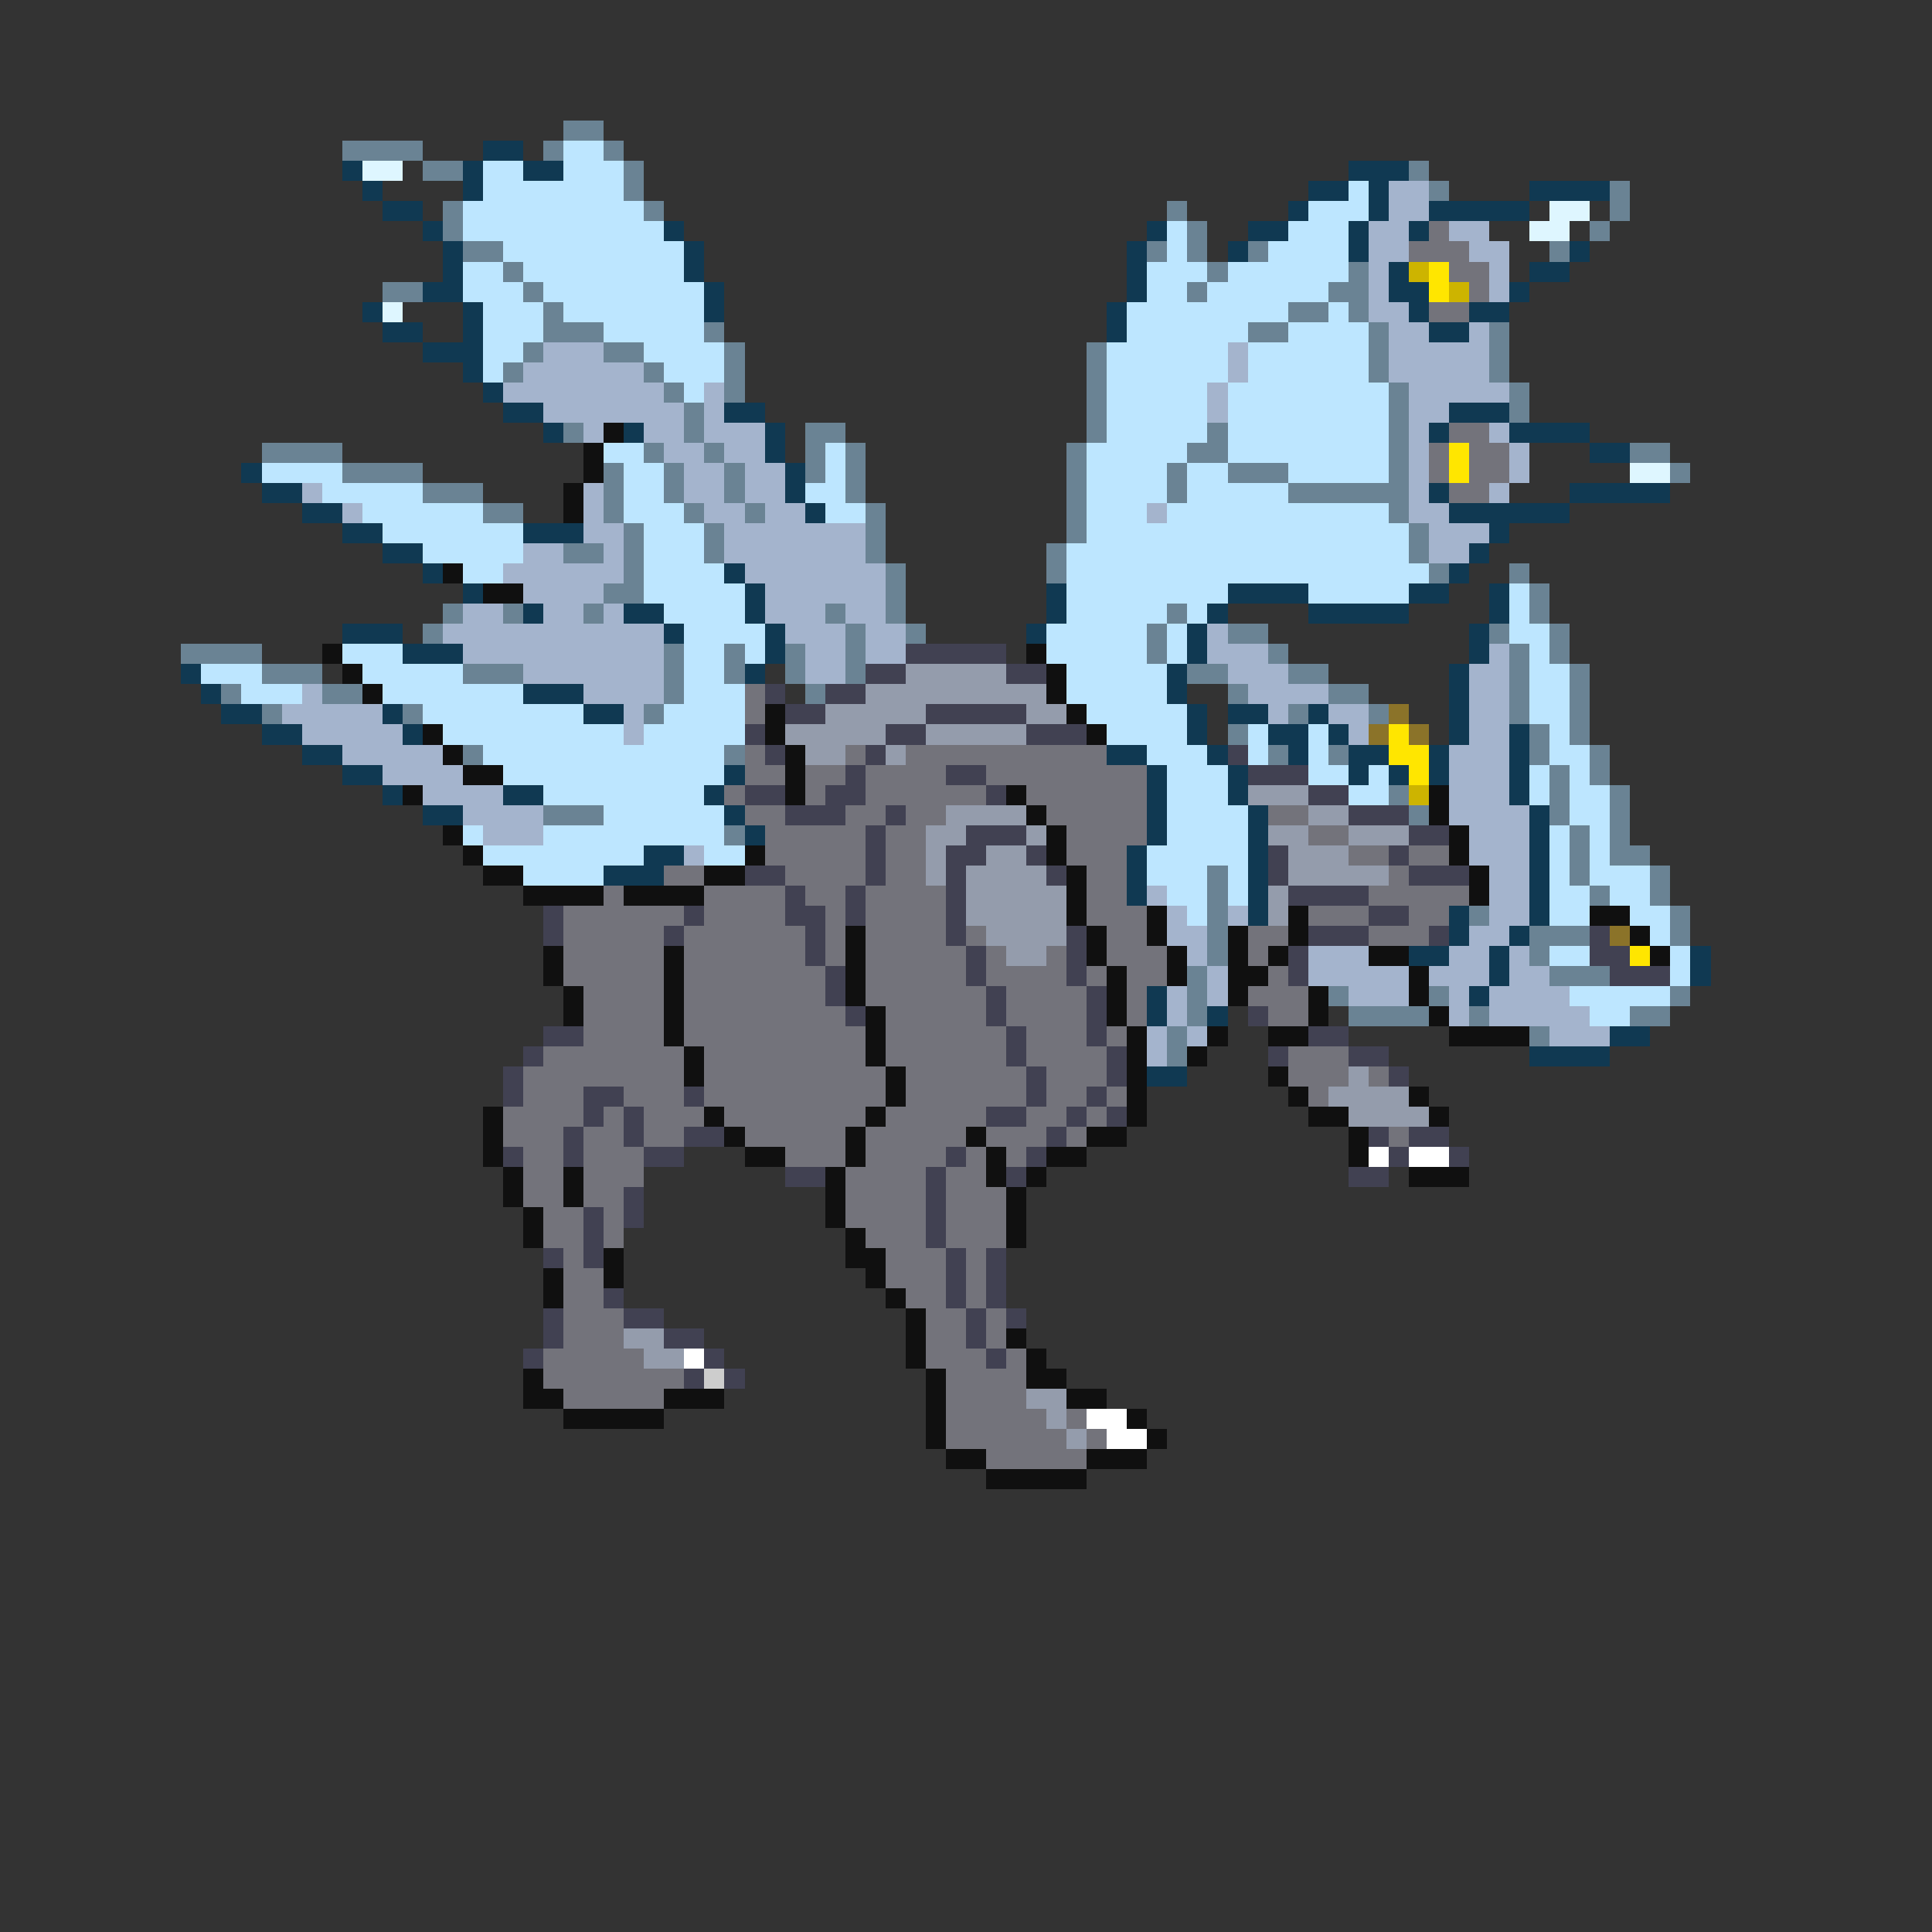 <svg xmlns="http://www.w3.org/2000/svg" viewBox="0 -0.5 96 96" shape-rendering="crispEdges">
<rect x="0" y="-0.5" width="96" height="96" fill="#333333" stroke="none"/>
<path stroke="#6a8394" d="M28 6h2M17 7h4M27 7h1M30 7h1M21 8h2M31 8h1M70 8h1M31 9h1M71 9h1M80 9h1M22 10h1M32 10h1M58 10h1M80 10h1M22 11h1M59 11h1M79 11h1M23 12h2M57 12h1M59 12h1M62 12h1M77 12h1M25 13h1M60 13h1M67 13h1M19 14h2M26 14h1M59 14h1M66 14h2M27 15h1M64 15h2M67 15h1M27 16h3M35 16h1M62 16h2M68 16h1M74 16h1M26 17h1M30 17h2M36 17h1M54 17h1M68 17h1M74 17h1M25 18h1M32 18h1M36 18h1M54 18h1M68 18h1M74 18h1M33 19h1M36 19h1M54 19h1M69 19h1M75 19h1M34 20h1M54 20h1M69 20h1M75 20h1M28 21h1M34 21h1M40 21h2M54 21h1M60 21h1M69 21h1M13 22h4M32 22h1M35 22h1M40 22h1M42 22h1M53 22h1M59 22h2M69 22h1M81 22h2M17 23h4M30 23h1M33 23h1M36 23h1M40 23h1M42 23h1M53 23h1M58 23h1M61 23h3M69 23h1M83 23h1M21 24h3M30 24h1M33 24h1M36 24h1M42 24h1M53 24h1M58 24h1M64 24h6M24 25h2M30 25h1M34 25h1M37 25h1M43 25h1M53 25h1M69 25h1M31 26h1M35 26h1M43 26h1M53 26h1M70 26h1M28 27h2M31 27h1M35 27h1M43 27h1M52 27h1M70 27h1M31 28h1M44 28h1M52 28h1M71 28h1M75 28h1M30 29h2M44 29h1M76 29h1M22 30h1M25 30h1M29 30h1M41 30h1M44 30h1M58 30h1M76 30h1M21 31h1M42 31h1M45 31h1M57 31h1M61 31h2M74 31h1M77 31h1M9 32h4M33 32h1M36 32h1M39 32h1M42 32h1M57 32h1M63 32h1M75 32h1M77 32h1M13 33h3M23 33h3M33 33h1M36 33h1M39 33h1M42 33h1M59 33h2M64 33h2M75 33h1M78 33h1M11 34h1M16 34h2M33 34h1M40 34h1M61 34h1M66 34h2M75 34h1M78 34h1M13 35h1M20 35h1M32 35h1M64 35h1M68 35h1M75 35h1M78 35h1M61 36h1M76 36h1M78 36h1M23 37h1M36 37h1M63 37h1M66 37h1M76 37h1M79 37h1M77 38h1M79 38h1M69 39h1M77 39h1M80 39h1M27 40h3M70 40h1M77 40h1M80 40h1M36 41h1M78 41h1M80 41h1M78 42h1M80 42h2M60 43h1M78 43h1M82 43h1M60 44h1M79 44h1M82 44h1M60 45h1M73 45h1M83 45h1M60 46h1M76 46h3M83 46h1M60 47h1M76 47h1M59 48h1M77 48h3M59 49h1M66 49h1M71 49h1M83 49h1M59 50h1M67 50h4M73 50h1M81 50h2M58 51h1M76 51h1M58 52h1" />
<path stroke="#103952" d="M24 7h2M17 8h1M23 8h1M26 8h2M67 8h3M18 9h1M23 9h1M65 9h2M68 9h1M76 9h4M19 10h2M64 10h1M68 10h1M71 10h5M21 11h1M33 11h1M57 11h1M62 11h2M67 11h1M70 11h1M22 12h1M34 12h1M56 12h1M61 12h1M67 12h1M78 12h1M22 13h1M34 13h1M56 13h1M69 13h1M76 13h2M21 14h2M35 14h1M56 14h1M69 14h2M75 14h1M18 15h1M23 15h1M35 15h1M55 15h1M70 15h1M73 15h2M19 16h2M23 16h1M55 16h1M71 16h2M21 17h3M23 18h1M24 19h1M25 20h2M36 20h2M72 20h3M27 21h1M31 21h1M38 21h1M71 21h1M75 21h4M38 22h1M79 22h2M12 23h1M39 23h1M13 24h2M39 24h1M71 24h1M78 24h5M15 25h2M40 25h1M72 25h6M17 26h2M26 26h3M74 26h1M19 27h2M73 27h1M21 28h1M36 28h1M72 28h1M23 29h1M37 29h1M52 29h1M61 29h4M70 29h2M74 29h1M26 30h1M31 30h2M37 30h1M52 30h1M60 30h1M65 30h5M74 30h1M17 31h3M33 31h1M38 31h1M51 31h1M59 31h1M73 31h1M20 32h3M38 32h1M59 32h1M73 32h1M9 33h1M37 33h1M58 33h1M72 33h1M10 34h1M26 34h3M58 34h1M72 34h1M11 35h2M19 35h1M29 35h2M59 35h1M61 35h2M65 35h1M72 35h1M13 36h2M20 36h1M59 36h1M63 36h2M66 36h1M72 36h1M75 36h1M15 37h2M55 37h2M60 37h1M64 37h1M67 37h2M71 37h1M75 37h1M17 38h2M36 38h1M57 38h1M61 38h1M67 38h1M69 38h1M71 38h1M75 38h1M19 39h1M25 39h2M35 39h1M57 39h1M61 39h1M75 39h1M21 40h2M36 40h1M57 40h1M62 40h1M76 40h1M37 41h1M57 41h1M62 41h1M76 41h1M32 42h2M56 42h1M62 42h1M76 42h1M30 43h3M56 43h1M62 43h1M76 43h1M56 44h1M62 44h1M76 44h1M62 45h1M72 45h1M76 45h1M72 46h1M75 46h1M70 47h2M74 47h1M84 47h1M74 48h1M84 48h1M57 49h1M73 49h1M57 50h1M60 50h1M80 51h2M76 52h4M57 53h2" />
<path stroke="#bde6ff" d="M28 7h2M24 8h2M28 8h3M24 9h7M67 9h1M23 10h9M65 10h3M23 11h10M58 11h1M64 11h3M25 12h9M58 12h1M63 12h4M23 13h2M26 13h8M57 13h3M61 13h6M23 14h3M27 14h8M57 14h2M60 14h6M24 15h3M28 15h7M56 15h8M66 15h1M24 16h3M30 16h5M56 16h6M64 16h4M24 17h2M32 17h4M55 17h6M62 17h6M24 18h1M33 18h3M55 18h6M62 18h6M34 19h1M55 19h5M61 19h8M55 20h5M61 20h8M55 21h5M61 21h8M30 22h2M41 22h1M54 22h5M61 22h8M13 23h4M31 23h2M41 23h1M54 23h4M59 23h2M64 23h5M16 24h5M31 24h2M40 24h2M54 24h4M59 24h5M18 25h6M31 25h3M41 25h2M54 25h3M58 25h11M19 26h7M32 26h3M54 26h16M21 27h5M32 27h3M53 27h17M23 28h2M32 28h4M53 28h18M32 29h5M53 29h8M65 29h5M75 29h1M33 30h4M53 30h5M59 30h1M75 30h1M34 31h4M52 31h5M58 31h1M75 31h2M17 32h3M34 32h2M37 32h1M52 32h5M58 32h1M76 32h1M10 33h3M18 33h5M34 33h2M53 33h5M76 33h2M12 34h3M19 34h7M34 34h3M53 34h5M76 34h2M21 35h8M33 35h4M54 35h5M76 35h2M22 36h9M32 36h5M55 36h4M62 36h1M65 36h1M77 36h1M24 37h12M57 37h3M62 37h1M65 37h1M77 37h2M25 38h11M58 38h3M65 38h2M68 38h1M76 38h1M78 38h1M27 39h8M58 39h3M67 39h2M76 39h1M78 39h2M30 40h6M58 40h4M78 40h2M23 41h1M27 41h9M58 41h4M77 41h1M79 41h1M24 42h8M35 42h2M57 42h5M77 42h1M79 42h1M26 43h4M57 43h3M61 43h1M77 43h1M79 43h3M58 44h2M61 44h1M77 44h2M80 44h2M59 45h1M77 45h2M81 45h2M82 46h1M77 47h2M83 47h1M83 48h1M78 49h5M79 50h2" />
<path stroke="#def6ff" d="M18 8h2M77 10h2M76 11h2M19 15h1M81 23h2" />
<path stroke="#a4b4cd" d="M69 9h2M69 10h2M68 11h2M72 11h2M68 12h2M73 12h2M68 13h1M74 13h1M68 14h1M74 14h1M68 15h2M69 16h2M73 16h1M27 17h3M61 17h1M69 17h5M26 18h6M61 18h1M69 18h5M25 19h8M35 19h1M60 19h1M70 19h5M27 20h7M35 20h1M60 20h1M70 20h2M29 21h1M32 21h2M35 21h3M70 21h1M74 21h1M33 22h2M36 22h2M70 22h1M75 22h1M34 23h2M37 23h2M70 23h1M75 23h1M15 24h1M29 24h1M34 24h2M37 24h2M70 24h1M74 24h1M17 25h1M29 25h1M35 25h2M38 25h2M57 25h1M70 25h2M29 26h2M36 26h7M71 26h3M26 27h2M30 27h1M36 27h7M71 27h2M25 28h6M37 28h7M26 29h4M38 29h6M23 30h2M27 30h2M30 30h1M38 30h3M42 30h2M22 31h11M39 31h3M43 31h2M60 31h1M23 32h10M40 32h2M43 32h2M60 32h3M74 32h1M26 33h7M40 33h2M61 33h3M73 33h2M15 34h1M29 34h4M62 34h4M73 34h2M14 35h5M31 35h1M63 35h1M66 35h2M73 35h2M15 36h5M31 36h1M67 36h1M73 36h2M17 37h5M72 37h3M19 38h4M72 38h3M21 39h4M72 39h3M23 40h4M72 40h4M24 41h3M73 41h3M34 42h1M73 42h3M74 43h2M57 44h1M74 44h2M58 45h1M61 45h1M74 45h2M58 46h2M73 46h2M59 47h1M65 47h3M72 47h2M75 47h1M60 48h1M65 48h5M71 48h3M75 48h2M58 49h1M60 49h1M67 49h3M72 49h1M74 49h4M58 50h1M72 50h1M74 50h5M57 51h1M59 51h1M77 51h3M57 52h1" />
<path stroke="#73737b" d="M71 11h1M70 12h3M72 13h2M73 14h1M71 15h2M72 21h2M71 22h1M73 22h2M71 23h1M73 23h2M72 24h2M37 34h1M37 35h1M37 37h1M42 37h1M45 37h10M37 38h2M40 38h2M43 38h4M49 38h8M36 39h1M40 39h1M43 39h6M51 39h6M37 40h2M42 40h2M45 40h2M52 40h5M63 40h2M38 41h5M44 41h2M53 41h4M65 41h2M38 42h5M44 42h2M53 42h3M67 42h2M70 42h2M33 43h2M39 43h4M44 43h2M54 43h2M69 43h1M30 44h1M35 44h4M40 44h2M43 44h4M54 44h2M68 44h5M28 45h6M35 45h4M41 45h1M43 45h4M54 45h3M65 45h3M70 45h2M28 46h5M34 46h6M41 46h1M43 46h4M48 46h1M55 46h2M62 46h2M68 46h3M28 47h5M34 47h6M41 47h1M43 47h5M49 47h1M52 47h1M55 47h3M62 47h1M28 48h5M34 48h7M43 48h5M49 48h4M54 48h1M56 48h2M63 48h1M29 49h4M34 49h7M43 49h6M50 49h4M56 49h1M62 49h3M29 50h4M34 50h8M44 50h5M50 50h4M56 50h1M63 50h2M29 51h4M34 51h9M44 51h6M51 51h3M55 51h1M27 52h7M35 52h8M44 52h6M51 52h4M64 52h3M26 53h8M35 53h9M45 53h6M52 53h3M64 53h3M68 53h1M26 54h3M31 54h3M35 54h9M45 54h6M52 54h2M55 54h1M65 54h1M25 55h4M30 55h1M32 55h3M36 55h7M44 55h5M51 55h2M54 55h1M25 56h3M29 56h2M32 56h2M37 56h5M43 56h5M49 56h3M53 56h1M69 56h1M26 57h2M29 57h3M39 57h3M43 57h4M48 57h1M50 57h1M26 58h2M29 58h3M42 58h4M47 58h2M26 59h2M29 59h2M42 59h4M47 59h3M27 60h2M30 60h1M42 60h4M47 60h3M27 61h2M30 61h1M43 61h3M47 61h3M28 62h1M44 62h3M48 62h1M28 63h2M44 63h3M48 63h1M28 64h2M45 64h2M48 64h1M28 65h3M46 65h2M49 65h1M28 66h3M46 66h2M49 66h1M27 67h5M46 67h3M50 67h1M27 68h7M47 68h4M28 69h5M47 69h4M47 70h5M53 70h1M47 71h6M54 71h1M49 72h5" />
<path stroke="#cdb400" d="M70 13h1M72 14h1M70 39h1" />
<path stroke="#ffe600" d="M71 13h1M71 14h1M72 22h1M72 23h1M69 36h1M69 37h2M70 38h1M81 47h1" />
<path stroke="#101010" d="M30 21h1M29 22h1M29 23h1M28 24h1M28 25h1M22 28h1M24 29h2M16 32h1M51 32h1M17 33h1M52 33h1M18 34h1M52 34h1M38 35h1M53 35h1M21 36h1M38 36h1M54 36h1M22 37h1M39 37h1M23 38h2M39 38h1M20 39h1M39 39h1M50 39h1M71 39h1M51 40h1M71 40h1M22 41h1M52 41h1M72 41h1M23 42h1M37 42h1M52 42h1M72 42h1M24 43h2M35 43h2M53 43h1M73 43h1M26 44h4M31 44h4M53 44h1M73 44h1M53 45h1M57 45h1M64 45h1M79 45h2M42 46h1M54 46h1M57 46h1M61 46h1M64 46h1M81 46h1M27 47h1M33 47h1M42 47h1M54 47h1M58 47h1M61 47h1M63 47h1M68 47h2M82 47h1M27 48h1M33 48h1M42 48h1M55 48h1M58 48h1M61 48h2M70 48h1M28 49h1M33 49h1M42 49h1M55 49h1M61 49h1M65 49h1M70 49h1M28 50h1M33 50h1M43 50h1M55 50h1M65 50h1M71 50h1M33 51h1M43 51h1M56 51h1M60 51h1M63 51h2M72 51h4M34 52h1M43 52h1M56 52h1M59 52h1M34 53h1M44 53h1M56 53h1M63 53h1M44 54h1M56 54h1M64 54h1M70 54h1M24 55h1M35 55h1M43 55h1M56 55h1M65 55h2M71 55h1M24 56h1M36 56h1M42 56h1M48 56h1M54 56h2M67 56h1M24 57h1M37 57h2M42 57h1M49 57h1M52 57h2M67 57h1M25 58h1M28 58h1M41 58h1M49 58h1M51 58h1M70 58h3M25 59h1M28 59h1M41 59h1M50 59h1M26 60h1M41 60h1M50 60h1M26 61h1M42 61h1M50 61h1M30 62h1M42 62h2M27 63h1M30 63h1M43 63h1M27 64h1M44 64h1M45 65h1M45 66h1M50 66h1M45 67h1M51 67h1M26 68h1M46 68h1M51 68h2M26 69h2M33 69h3M46 69h1M53 69h2M28 70h5M46 70h1M56 70h1M46 71h1M57 71h1M47 72h2M54 72h3M49 73h5" />
<path stroke="#414152" d="M45 32h5M43 33h2M50 33h2M38 34h1M41 34h2M39 35h2M46 35h5M37 36h1M44 36h2M51 36h3M38 37h1M43 37h1M61 37h1M42 38h1M47 38h2M62 38h3M37 39h2M41 39h2M49 39h1M65 39h2M39 40h3M44 40h1M67 40h3M43 41h1M48 41h3M70 41h2M43 42h1M47 42h2M51 42h1M63 42h1M69 42h1M37 43h2M43 43h1M47 43h1M52 43h1M63 43h1M70 43h3M39 44h1M42 44h1M47 44h1M64 44h4M27 45h1M34 45h1M39 45h2M42 45h1M47 45h1M68 45h2M27 46h1M33 46h1M40 46h1M47 46h1M53 46h1M65 46h3M71 46h1M79 46h1M40 47h1M48 47h1M53 47h1M64 47h1M79 47h2M41 48h1M48 48h1M53 48h1M64 48h1M80 48h3M41 49h1M49 49h1M54 49h1M42 50h1M49 50h1M54 50h1M62 50h1M27 51h2M50 51h1M54 51h1M65 51h2M26 52h1M50 52h1M55 52h1M63 52h1M67 52h2M25 53h1M51 53h1M55 53h1M69 53h1M25 54h1M29 54h2M34 54h1M51 54h1M54 54h1M29 55h1M31 55h1M49 55h2M53 55h1M55 55h1M28 56h1M31 56h1M34 56h2M52 56h1M68 56h1M70 56h2M25 57h1M28 57h1M32 57h2M47 57h1M51 57h1M69 57h1M72 57h1M39 58h2M46 58h1M50 58h1M67 58h2M31 59h1M46 59h1M29 60h1M31 60h1M46 60h1M29 61h1M46 61h1M27 62h1M29 62h1M47 62h1M49 62h1M47 63h1M49 63h1M30 64h1M47 64h1M49 64h1M27 65h1M31 65h2M48 65h1M50 65h1M27 66h1M33 66h2M48 66h1M26 67h1M35 67h1M49 67h1M34 68h1M36 68h1" />
<path stroke="#949cac" d="M45 33h5M43 34h9M41 35h5M51 35h2M39 36h5M46 36h5M40 37h2M44 37h1M62 39h3M47 40h4M65 40h2M46 41h2M51 41h1M63 41h2M67 41h3M46 42h1M49 42h2M64 42h3M46 43h1M48 43h4M64 43h5M48 44h5M63 44h1M48 45h5M63 45h1M49 46h4M50 47h2M67 53h1M66 54h4M67 55h4M31 66h2M32 67h2M51 69h2M52 70h1M53 71h1" />
<path stroke="#8b7329" d="M69 35h1M68 36h1M70 36h1M80 46h1" />
<path stroke="#ffffff" d="M68 57h1M70 57h2M34 67h1M54 70h2M55 71h2" />
<path stroke="#cdcdcd" d="M35 68h1" />
</svg>